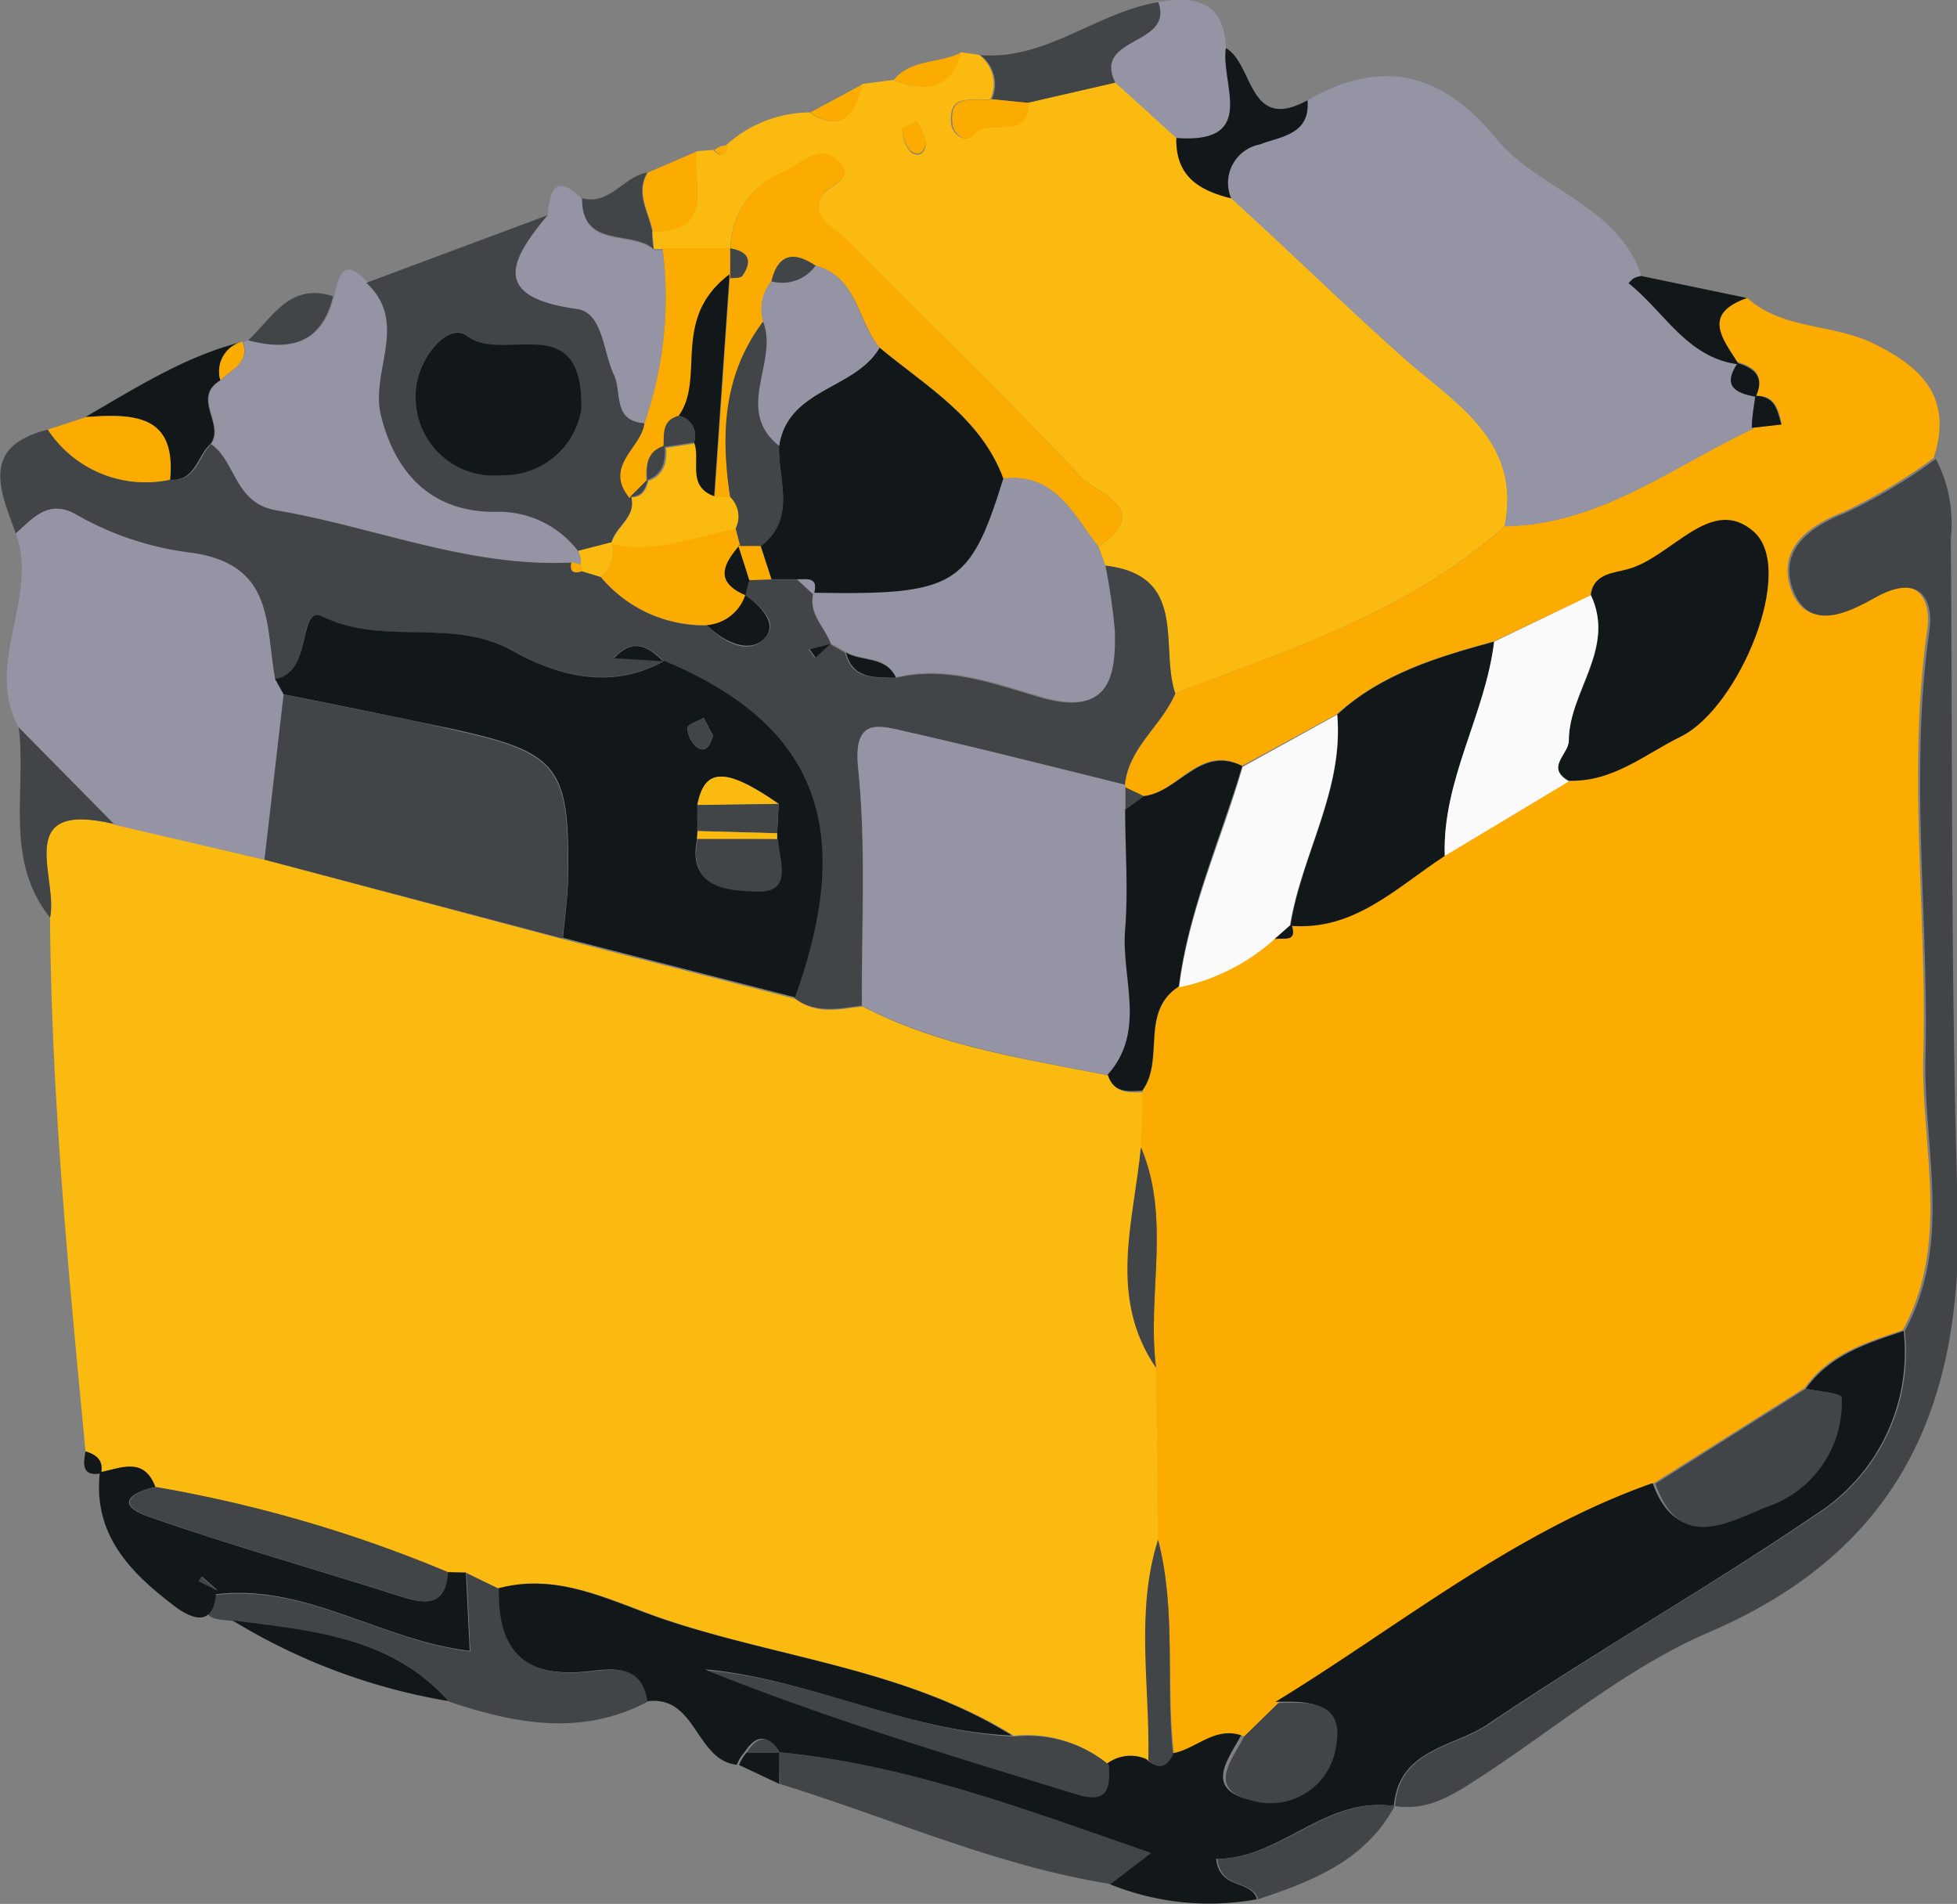 <svg xmlns="http://www.w3.org/2000/svg" viewBox="0 0 88.79 86.37"><rect x="0" y="0" width="88.79" height="86.37" fill="#808080" stroke="none"/><defs><style>.cls-1{fill:#fbba10;}.cls-2{fill:#fcab00;}.cls-3{fill:#121819;}.cls-4{fill:#9494a5;}.cls-5{fill:#414548;}.cls-6{fill:#fafafa;}</style></defs><title>Element 4</title><g id="Ebene_2" data-name="Ebene 2"><g id="Ebene_1-2" data-name="Ebene 1"><path class="cls-1" d="M3.88,65.84c-.77-8.05-1.55-16.11-1.61-24.21.39-1.81-1.74-5.35,2.9-4.25L12,39l13.55,3.61,10.53,2.7c1,.74,2,.47,3.06.35,3.5,1.83,7.35,2.37,11.15,3.13.25.84.94.77,1.59.76l-.09,2.54c-.32,3.37-1.51,6.79.69,10l.09,7.8c-1,3.3-.36,6.68-.44,10a1.78,1.78,0,0,0-1.79.21A5.78,5.78,0,0,0,46,78.74c-4.83-3-10.52-3.5-15.77-5.26-2.42-.81-4.84-2.18-7.59-1.4l-1.5-.74-.81,0A60.87,60.87,0,0,0,7.05,67.46c-.53-1.4-1.58-.85-2.52-.67l.06,0C4.7,66.25,4.38,66,3.88,65.84Z"/><path class="cls-2" d="M52.54,69.83,52.45,62c-.42-3.31.7-6.73-.69-10l.09-2.54c1-1.41-.13-3.57,1.65-4.72a9.25,9.25,0,0,0,4.33-2.19c.39-.07,1.07.19.76-.67l-.07.07c2.93.24,4.85-1.75,7-3.17l5.62-3.34c2,0,3.46-1.23,5.09-2,2.64-1.31,5.15-7.69,3.31-9.29s-3.74,1.17-5.72,1.7c-.61.16-1.56.18-1.67,1.18l-4.39,2.07c-2.56.7-5.09,1.46-7.12,3.31l-4.29,2.33c-1.92-1-2.89,1.21-4.48,1.37l-.82-.38,0-.14c.18-1.71,1.68-2.68,2.29-4.15,5.24-2,10.63-3.72,14.94-7.57,4.31-.07,7.6-2.69,11.22-4.47l1.34-.15c-.14-.66-.29-1.32-1.18-1.3l0,0c.41-.87,0-1.29-.82-1.53l0,.06c-.68-1.11-1.74-2.27.39-3,1.62,1.49,3.9,1.19,5.76,2.1,2.3,1.11,3.61,2.53,2.74,5.2a24.73,24.73,0,0,1-4.08,2.44c-1.77.68-3,1.77-2.39,3.53.75,2,2.65.91,3.76.3,2-1.12,2.61.17,2.42,1.51-.92,6.46,0,12.91-.18,19.35-.1,4.13,1.25,8.44-.93,12.43-1.67.56-3.36,1.08-4.45,2.62l-6.86,4.33C68.74,69.56,63.58,73.82,58,77.26l-1.54,1.51c-1.25-.41-2.1.68-3.19.83C52.88,76.35,53.38,73.05,52.54,69.83Z"/><path class="cls-1" d="M68.26,23.88c-4.31,3.85-9.7,5.57-14.94,7.57-.71-2.12.61-5.35-3.17-5.79l-.32-.87c2.53-1.67-.1-2.43-.75-3.11C45.63,18,42,14.52,38.46,10.94c-.56-.57-1.69-1.07-1.21-2,.31-.6,1.81-.82.6-1.76-.77-.61-1.58.34-2.34.65a3.75,3.75,0,0,0-2.37,3.46H30.06a1.82,1.82,0,0,1-.4,0c0-.26-.05-.53-.07-.79,2.9,0,1.8-2.18,2-3.64l.77-.06c.37.4.54.25.59-.22a5.7,5.7,0,0,1,3.77-1.48c1.55,1,2,0,2.39-1.29l1.4-.18c1.4.5,2.6.5,3.07-1.26l.84.12a1.65,1.65,0,0,1,.52,2c-.71.18-1.9-.38-1.79,1.07,0,.46.6,1,1,.53.69-.8,2.44.37,2.47-1.43l4-.92,2.77,2.51c0,1.7,1,2.38,2.49,2.71,2.62,2.4,5.16,4.89,7.81,7.26C65.88,18.21,69.08,19.94,68.26,23.88ZM41.59,5.51c-.29.17-.66.31-.65.38a1.63,1.63,0,0,0,.37,1c.4.31.71,0,.69-.42A2.7,2.7,0,0,0,41.59,5.51Z"/><path class="cls-3" d="M81.93,63c1.09-1.54,2.78-2.06,4.44-2.62a8.72,8.72,0,0,1-4,8.33c-4.88,3.32-10,6.22-14.91,9.54-1.51,1-4,1.1-4.22,3.68l-.16-.18.15.18c-3.13-.45-5.13,2.41-8.05,2.4.16,1.43,1.59.92,1.85,1.83a12,12,0,0,1-6.69-.69l1.84-1.41c-5.61-1.94-11-4-16.87-4.57l0,0c-.5-.82-1-.81-1.53,0a1.87,1.87,0,0,0-.35.57c-1.9-.21-1.83-3.24-4.14-2.87-.3-1.92-1.83-1.41-2.95-1.34-2.79.19-3.86-1.18-3.79-3.78,2.75-.78,5.17.59,7.59,1.4,5.25,1.76,10.94,2.25,15.77,5.26-4.8-.19-9.15-2.56-13.92-3,5.53,2.2,11.18,3.91,16.82,5.64,1.37.42,1.47-.36,1.41-1.36a1.78,1.78,0,0,1,1.79-.21c.49.47.85.29,1.12-.25,1.09-.15,1.94-1.24,3.18-.83-.53,1-1.68,2.38.28,2.89a3,3,0,0,0,3.89-2.45c.42-2-1.21-2-2.62-1.95,5.63-3.44,10.79-7.7,17.12-9.93,1.1,3,3.27,1.8,5,1.07a5,5,0,0,0,3.45-5C83.56,63.23,82.5,63.12,81.93,63Z"/><path class="cls-4" d="M68.26,23.88c.82-3.94-2.38-5.67-4.59-7.65C61,13.86,58.48,11.37,55.86,9A1.78,1.78,0,0,1,57.17,6.5c.91-.31,2.29-.38,2.15-1.95,3.37-1.94,6.11-1.26,8.56,1.73,1.91,2.34,5.52,3,6.59,6.24a1.23,1.23,0,0,0-.34.11,1.2,1.2,0,0,0-.23.22c1.62,1.29,2.64,3.39,5,3.68l0-.06c-.72,1.05-.09,1.37.82,1.53l0,0c-.06.48-.11,1-.16,1.45C75.86,21.19,72.57,23.81,68.26,23.88Z"/><path class="cls-5" d="M50.15,25.66c3.78.44,2.46,3.67,3.17,5.79-.61,1.47-2.11,2.44-2.29,4.15-3.36-.83-6.72-1.69-10.1-2.45-1.23-.28-2.21-.46-2,1.69.37,3.56.14,7.19.17,10.78-1,.12-2.11.39-3.06-.35C38.83,37.56,37,32.9,30.12,30c-.65-.63-1.32-1.13-2.27-.17l2.29.14c-2.37,1.34-4.86.69-6.83-.43C20.53,28,17.46,29.33,14.65,28c-1.21-.58-.43,2.58-2.17,2.82-.46-2.46,0-5.25-3.91-5.74A13.87,13.87,0,0,1,3.5,23.37c-1.29-.76-2,.13-2.78.83C0,22.25-.91,20.26,2.17,19.49a5.31,5.31,0,0,0,5.55,2.27C8.9,21.87,9,20.7,9.58,20.15c1.15.82,1.06,2.67,2.95,3,4.47.76,8.75,2.6,13.4,2.37-.1.43.09.53.47.4l.86.26a6.1,6.1,0,0,0,4.81,2.19c.75.75,1.82,1.36,2.58.64s-.11-1.5-.84-2l0,0a5.86,5.86,0,0,1,.19-.72l1,0h1.16l.75.69,0-.08c-.27.94.5,1.54.78,2.3l-1,.26.27.38.69-.63.69.4c.32,1.24,1.33,1.12,2.27,1.15,2.3-.57,4.46.26,6.56.87,3,.88,3.44-.76,3.37-3A26.88,26.88,0,0,0,50.15,25.66Z"/><path class="cls-5" d="M63.29,81.93c.2-2.58,2.71-2.66,4.22-3.68,4.88-3.32,10-6.22,14.91-9.54a8.72,8.72,0,0,0,4-8.33c2.19-4,.84-8.3.94-12.43.15-6.44-.74-12.89.18-19.35.19-1.34-.38-2.63-2.42-1.51-1.11.61-3,1.67-3.76-.3-.66-1.76.62-2.85,2.39-3.53a24.73,24.73,0,0,0,4.08-2.44,6.32,6.32,0,0,1,.68,3.6c.08,10.11,0,20.22.31,30.32.29,8.93-2.58,15.58-11.29,19.31-3.62,1.56-6.78,4.2-10.12,6.41C66.11,81.29,64.92,82.19,63.29,81.93Z"/><path class="cls-4" d="M.72,24.2c.8-.7,1.49-1.59,2.78-.83a13.87,13.87,0,0,0,5.07,1.69c3.92.49,3.45,3.28,3.91,5.74l.39.7L12,39l-6.8-1.58L.85,33C-.74,30.09,1.78,27.12.72,24.2Z"/><path class="cls-4" d="M25.93,25.51c-4.65.23-8.93-1.61-13.4-2.37-1.89-.32-1.8-2.17-2.94-3,.66-.88-.88-2.11.45-2.89.47-.5,1.31-.8,1-1.75l.26-.06c1.87.49,3.33.17,3.86-2,.2-.9.39-1.83,1.5-.66,1.95,1.82.18,4.05.66,6,.66,2.69,2.33,4.39,5.15,4.39A4.54,4.54,0,0,1,26.23,25a1,1,0,0,1,.11.62A2,2,0,0,0,25.93,25.51Z"/><path class="cls-5" d="M26.23,25a4.54,4.54,0,0,0-3.8-1.78c-2.82,0-4.49-1.7-5.15-4.39-.48-2,1.29-4.2-.66-6l8.23-3.07c-1.75,2.07-2.56,3.7,1.29,4.24,1.23.17,1.22,2,1.72,3,.37.8-.08,2.08,1.38,2.19-.11,1.11-1.85,1.91-.61,3.27.29,1-.72,1.39-.89,2.16v0Zm.15-6.43c.1-4.63-3.54-2-5.17-3.33-.9-.71-2.34,1.12-2.35,2.62a3.54,3.54,0,0,0,3.88,3.69A3.57,3.57,0,0,0,26.38,18.56Z"/><path class="cls-5" d="M22.64,72.08c-.07,2.6,1,4,3.79,3.78,1.12-.07,2.65-.58,2.95,1.34-3,1.58-6,1-9,0-2.62-3-6.25-3.19-9.8-3.66-.69-.1-1.72,0-.82-1.18,4.11-.53,7.6,2.1,11.58,2.56l-.17-3.55Z"/><path class="cls-3" d="M21.14,71.34l.17,3.55c-4-.46-7.47-3.09-11.58-2.56l.1-.22-.66-.58-.14.2.78.39c-.06,1.75-1.1,1.35-1.91.73-2-1.52-3.69-3.24-3.37-6.06.94-.18,2-.73,2.52.67-1.13.24-1.87.8-.29,1.35,3.8,1.33,7.69,2.42,11.54,3.65,1.14.36,1.94.29,2-1.14Z"/><path class="cls-4" d="M29.24,19.2c-1.46-.11-1-1.39-1.38-2.19-.5-1.07-.49-2.87-1.72-3-3.85-.54-3-2.17-1.29-4.24.09-1.16.37-1.93,1.56-.74,0,2.33,2.26,1.42,3.25,2.31a1.38,1.38,0,0,0,.4,0A17.36,17.36,0,0,1,29.24,19.2Z"/><path class="cls-5" d="M35.36,79.49c5.84.56,11.26,2.63,16.87,4.57l-1.84,1.41c-5.22-.83-10-3-15-4.54Z"/><path class="cls-4" d="M53.37,6.26c-.92-.84-1.84-1.68-2.77-2.51-1-2.12,2.68-1.69,1.95-3.65,1.71-.32,3,0,3.07,2.08C55.35,3.8,57.11,6.54,53.37,6.26Z"/><path class="cls-3" d="M10,17.25c-1.33.78.21,2-.45,2.89-.62.56-.69,1.73-1.87,1.62.29-3-1.74-3-3.81-2.84,2.36-1.36,4.66-2.85,7.36-3.47h0L11,15.5A1.39,1.39,0,0,0,10,17.25Z"/><path class="cls-5" d="M.85,33l4.32,4.38c-4.64-1.1-2.51,2.44-2.9,4.25C.17,39,1.21,35.89.85,33Z"/><path class="cls-5" d="M52.55.1c.73,2-3,1.53-1.95,3.65l-4,.92L45,4.5a1.65,1.65,0,0,0-.52-2C47.46,2.74,49.75.56,52.55.1Z"/><path class="cls-5" d="M57.08,86.16c-.26-.91-1.69-.4-1.85-1.83,2.92,0,4.92-2.85,8.05-2.4C61.94,84.41,59.55,85.34,57.08,86.16Z"/><path class="cls-2" d="M3.91,18.92c2.07-.13,4.1-.2,3.81,2.84a5.31,5.31,0,0,1-5.55-2.27Z"/><path class="cls-3" d="M53.37,6.26c3.74.28,2-2.46,2.25-4.08,1.27.73,1,3.85,3.7,2.37.14,1.57-1.24,1.64-2.15,2A1.78,1.78,0,0,0,55.86,9C54.4,8.64,53.33,8,53.37,6.26Z"/><path class="cls-3" d="M10.55,73.51c3.55.47,7.18.71,9.8,3.66A27.38,27.38,0,0,1,10.55,73.51Z"/><path class="cls-3" d="M78.89,16.53c-2.35-.29-3.37-2.39-5-3.68a1.2,1.2,0,0,1,.23-.22,1.23,1.23,0,0,1,.34-.11l4.81,1C77.15,14.26,78.21,15.42,78.89,16.53Z"/><path class="cls-2" d="M31.62,6.87c-.23,1.46.87,3.67-2,3.64-.16-.89-.79-1.73-.23-2.68Z"/><path class="cls-5" d="M29.36,7.83c-.56.95.07,1.79.23,2.68,0,.26,0,.53.07.79-1-.89-3.27,0-3.25-2.31C27.68,9.33,28.29,8,29.36,7.83Z"/><path class="cls-5" d="M11.26,15.44h0c1.08-1,1.88-2.65,3.85-2C14.59,15.61,13.13,15.93,11.26,15.44Z"/><path class="cls-2" d="M43.61,2.38c-.47,1.76-1.67,1.76-3.07,1.26C41.33,2.65,42.63,2.9,43.61,2.38Z"/><path class="cls-2" d="M39.14,3.82c-.35,1.26-.84,2.27-2.39,1.29Z"/><path class="cls-3" d="M35.36,79.49v1.44l-1.83-.86a1.87,1.87,0,0,1,.35-.57H35.4Z"/><path class="cls-5" d="M9.81,72.12,9,71.73l.14-.2.66.58Z"/><path class="cls-3" d="M3.88,65.84c.5.15.82.41.71,1C3.71,67,3.77,66.42,3.88,65.84Z"/><path class="cls-2" d="M33,6.59c0,.47-.22.62-.59.22A.9.9,0,0,1,33,6.59Z"/><path class="cls-3" d="M12.87,31.5l-.39-.7c1.74-.24,1-3.4,2.17-2.82,2.81,1.35,5.88,0,8.66,1.57,2,1.12,4.46,1.77,6.83.43l0,0c6.9,2.89,8.71,7.55,5.93,15.26l-10.53-2.7c.08-.86.21-1.73.23-2.6.1-5.16-.38-5.8-5.23-6.87C18,32.54,15.42,32,12.87,31.5Zm22.39,6.3.07-1.34c-2.4-1.66-3.37-1.64-3.69.06V38c-.5,2.27,1.36,2.36,2.62,2.41,1.75.07,1.07-1.41,1-2.39Zm-2.91-4.43-.42-.8c-.27.15-.74.29-.74.45a1.19,1.19,0,0,0,.42.87C32,34.17,32.21,33.86,32.35,33.37Z"/><path class="cls-4" d="M39.11,45.62c0-3.59.2-7.22-.17-10.78-.22-2.15.76-2,2-1.69,3.38.76,6.74,1.62,10.1,2.45l0,.14c0,.33,0,.65,0,1,0,1.81.13,3.64,0,5.44-.19,2.2,1,4.59-.79,6.59C46.46,48,42.61,47.45,39.11,45.62Z"/><path class="cls-5" d="M12.87,31.5c2.55.53,5.1,1,7.65,1.6,4.85,1.07,5.33,1.71,5.23,6.87,0,.87-.15,1.74-.23,2.6L12,39Z"/><path class="cls-3" d="M50.26,48.75c1.78-2,.6-4.39.79-6.59.15-1.8,0-3.63,0-5.44l.83-.6c1.59-.16,2.56-2.32,4.48-1.37-1,3.35-2.45,6.54-2.88,10-1.78,1.15-.63,3.31-1.65,4.72C51.2,49.52,50.51,49.59,50.26,48.75Z"/><path class="cls-5" d="M50.31,80.06c.06,1,0,1.78-1.41,1.36C43.26,79.69,37.61,78,32.08,75.78c4.77.4,9.12,2.77,13.92,3A5.78,5.78,0,0,1,50.31,80.06Z"/><path class="cls-5" d="M20.33,71.32c-.09,1.43-.89,1.5-2,1.14-3.85-1.23-7.74-2.32-11.54-3.65-1.58-.55-.84-1.11.29-1.35A60.87,60.87,0,0,1,20.33,71.32Z"/><path class="cls-5" d="M51.76,52.05c1.39,3.25.27,6.67.69,10C50.25,58.84,51.44,55.42,51.76,52.05Z"/><path class="cls-5" d="M53.22,79.6c-.27.54-.63.72-1.12.25.08-3.34-.6-6.72.44-10C53.38,73.05,52.88,76.35,53.22,79.6Z"/><path class="cls-3" d="M72.18,27c.11-1,1.06-1,1.67-1.18,2-.53,3.78-3.41,5.72-1.7s-.67,8-3.31,9.29c-1.63.81-3.11,2.09-5.09,2-1.08-.63,0-1.23,0-1.85C71.21,31.39,73.32,29.46,72.18,27Z"/><path class="cls-3" d="M60.67,32.42c2-1.85,4.56-2.61,7.12-3.31-.4,3.32-2.36,6.28-2.24,9.72-2.18,1.42-4.1,3.41-7,3.17C59.05,38.76,61,35.84,60.67,32.42Z"/><path class="cls-6" d="M65.55,38.83c-.12-3.44,1.84-6.4,2.24-9.72L72.18,27c1.14,2.42-1,4.35-1,6.6,0,.62-1.09,1.22,0,1.85Z"/><path class="cls-6" d="M60.67,32.42c.29,3.42-1.62,6.34-2.15,9.58l.07-.07-.76.67a9.25,9.25,0,0,1-4.33,2.19c.43-3.5,1.93-6.69,2.88-10Z"/><path class="cls-5" d="M81.93,63c.57.12,1.63.23,1.63.38a5,5,0,0,1-3.45,5c-1.77.73-3.94,2-5-1.07Z"/><path class="cls-5" d="M58,77.26c1.41-.06,3-.1,2.62,1.95a3,3,0,0,1-3.89,2.45c-2-.51-.81-1.85-.28-2.89Z"/><path class="cls-3" d="M79.48,19.41c0-.49.1-1,.16-1.45.89,0,1,.64,1.18,1.3Z"/><path class="cls-3" d="M79.66,18c-.91-.16-1.54-.48-.82-1.53C79.63,16.71,80.07,17.13,79.66,18Z"/><path class="cls-5" d="M51.9,36.12l-.83.6c0-.33,0-.65,0-1Z"/><path class="cls-3" d="M57.83,42.6l.76-.67C58.9,42.79,58.22,42.53,57.83,42.6Z"/><path class="cls-2" d="M29.24,19.2a17.36,17.36,0,0,0,.82-7.93h3.08c0,.45,0,.9,0,1.35.19,0,.47,0,.55-.11.47-.67.29-1.1-.54-1.24a3.75,3.75,0,0,1,2.37-3.46c.76-.31,1.57-1.26,2.34-.65,1.21.94-.29,1.16-.6,1.76-.48.95.65,1.45,1.21,2C42,14.52,45.63,18,49.08,21.68c.65.68,3.28,1.44.75,3.11-1.14-1.45-1.95-3.35-4.31-3.08-1-2.77-3.5-4.19-5.61-5.94-1-1.18-1-3.21-2.91-3.72-1-.67-1.7-.53-2,.71a2,2,0,0,0-.36,1.83c-1.81,2.4-1.93,5.12-1.51,8l-.71,0c.22-3.12.43-6.25.7-10.07-2.69,2-1.07,4.71-2.31,6.42-.76.22-.65.85-.69,1.42l0-.06c-.82.24-.83.89-.79,1.56l0-.05-.8.8,0-.06C27.39,21.11,29.13,20.31,29.24,19.2Z"/><path class="cls-4" d="M45.52,21.71c2.36-.27,3.17,1.63,4.31,3.08l.32.87a26.88,26.88,0,0,1,.43,2.93c.07,2.27-.35,3.91-3.37,3-2.1-.61-4.26-1.44-6.56-.87-.45-1-1.54-.72-2.27-1.15l-.69-.4h0c-.28-.76-1-1.36-.78-2.3C43.34,27,44,26.61,45.52,21.71Z"/><path class="cls-2" d="M45,4.5l1.68.17c0,1.8-1.78.63-2.47,1.43-.4.47-1-.07-1-.53C43.07,4.12,44.26,4.68,45,4.5Z"/><path class="cls-2" d="M41.59,5.51a2.7,2.7,0,0,1,.41.91c0,.4-.29.73-.69.42a1.63,1.63,0,0,1-.37-1C40.93,5.82,41.3,5.68,41.59,5.51Z"/><path class="cls-5" d="M35.4,79.51H33.87C34.39,78.7,34.9,78.69,35.4,79.51Z"/><path class="cls-3" d="M45.52,21.71C44,26.61,43.34,27,36.9,26.89l0,.08c.29-.82-.32-.66-.75-.69H35l-.48-1.51c1.63-1.27.77-3,.82-4.54.4-2.63,3.46-2.55,4.56-4.46C42,17.52,44.49,18.94,45.52,21.71Z"/><path class="cls-2" d="M32.07,28.36a6.1,6.1,0,0,1-4.81-2.19,1.4,1.4,0,0,0,.48-1.57v0c2,.48,3.76-.33,5.62-.67l.21.8c-.71.85-1.19,1.67.26,2.28l0,0A2,2,0,0,1,32.07,28.36Z"/><path class="cls-3" d="M32.07,28.36A2,2,0,0,0,33.81,27c.73.5,1.53,1.35.84,2S32.82,29.11,32.07,28.36Z"/><path class="cls-1" d="M27.74,24.6a1.4,1.4,0,0,1-.48,1.57l-.86-.26-.06-.3a1,1,0,0,0-.11-.62Z"/><path class="cls-3" d="M30.14,30l-2.29-.14c.95-1,1.62-.46,2.27.17Z"/><path class="cls-3" d="M38.38,29.6c.73.43,1.82.15,2.27,1.15C39.71,30.72,38.7,30.84,38.38,29.6Z"/><path class="cls-3" d="M33.83,27c-1.45-.61-1-1.43-.26-2.28l-.06,0L34,26.32A5.86,5.86,0,0,0,33.83,27Z"/><path class="cls-3" d="M37.69,29.2l-.69.63-.27-.38,1-.26Z"/><path class="cls-2" d="M34,26.32l-.51-1.58,1,0L35,26.28Z"/><path class="cls-4" d="M36.17,26.28c.43,0,1-.13.75.69Z"/><path class="cls-2" d="M26.34,25.61l.06.3c-.38.13-.57,0-.47-.4A2,2,0,0,1,26.34,25.61Z"/><path class="cls-2" d="M10,17.25a1.39,1.39,0,0,1,1-1.75C11.35,16.45,10.51,16.75,10,17.25Z"/><path class="cls-3" d="M26.38,18.56a3.57,3.57,0,0,1-3.64,3,3.54,3.54,0,0,1-3.88-3.69c0-1.5,1.45-3.33,2.35-2.62C22.84,16.51,26.48,13.93,26.38,18.56Z"/><path class="cls-1" d="M33.36,24c-1.86.34-3.66,1.15-5.62.67.17-.77,1.18-1.2.89-2.16l0,.06c.53,0,.7-.37.8-.8l0,.05c.73-.28.85-.87.79-1.56l0,.06,1.39-.21c.31.81-.35,2,.91,2.44l.71,0A1.23,1.23,0,0,1,33.36,24Z"/><path class="cls-5" d="M35.3,38.06c.05,1,.73,2.46-1,2.39C33,40.4,31.16,40.31,31.66,38Z"/><path class="cls-1" d="M31.64,36.52c.32-1.7,1.29-1.72,3.68-.05Z"/><path class="cls-5" d="M31.64,36.52l3.68-.05-.06,1.33-3.61-.1Z"/><path class="cls-1" d="M31.65,37.7l3.61.1,0,.26-3.64,0Z"/><path class="cls-5" d="M32.35,33.37c-.14.49-.36.8-.74.52a1.19,1.19,0,0,1-.42-.87c0-.16.47-.3.74-.45Z"/><path class="cls-4" d="M39.91,15.77c-1.1,1.91-4.16,1.83-4.56,4.46-2.07-1.64,0-3.82-.73-5.64A2,2,0,0,1,35,12.76a1.85,1.85,0,0,0,2-.71C38.9,12.56,38.86,14.59,39.91,15.77Z"/><path class="cls-5" d="M34.62,14.59c.72,1.82-1.34,4,.73,5.64-.05,1.55.81,3.27-.82,4.54l-1,0,.06,0-.21-.8a1.23,1.23,0,0,0-.25-1.42C32.69,19.71,32.81,17,34.62,14.59Z"/><path class="cls-3" d="M32.4,22.51c-1.26-.46-.6-1.63-.91-2.44a.93.93,0,0,0-.7-1.21c1.24-1.71-.38-4.39,2.31-6.42C32.83,16.26,32.62,19.39,32.4,22.51Z"/><path class="cls-5" d="M30.79,18.86a.93.93,0,0,1,.7,1.21l-1.39.21C30.14,19.71,30,19.08,30.79,18.86Z"/><path class="cls-5" d="M37,12.05a1.85,1.85,0,0,1-2,.71C35.3,11.52,36,11.38,37,12.05Z"/><path class="cls-5" d="M30.15,20.22c.06.69-.06,1.28-.79,1.56C29.32,21.11,29.33,20.46,30.15,20.22Z"/><path class="cls-5" d="M33.14,11.27c.83.14,1,.57.54,1.24-.08.12-.36.08-.55.11,0-.45,0-.9,0-1.35Z"/><path class="cls-5" d="M29.4,21.73c-.1.43-.27.8-.8.8C28.86,22.26,29.13,22,29.4,21.73Z"/></g></g></svg>